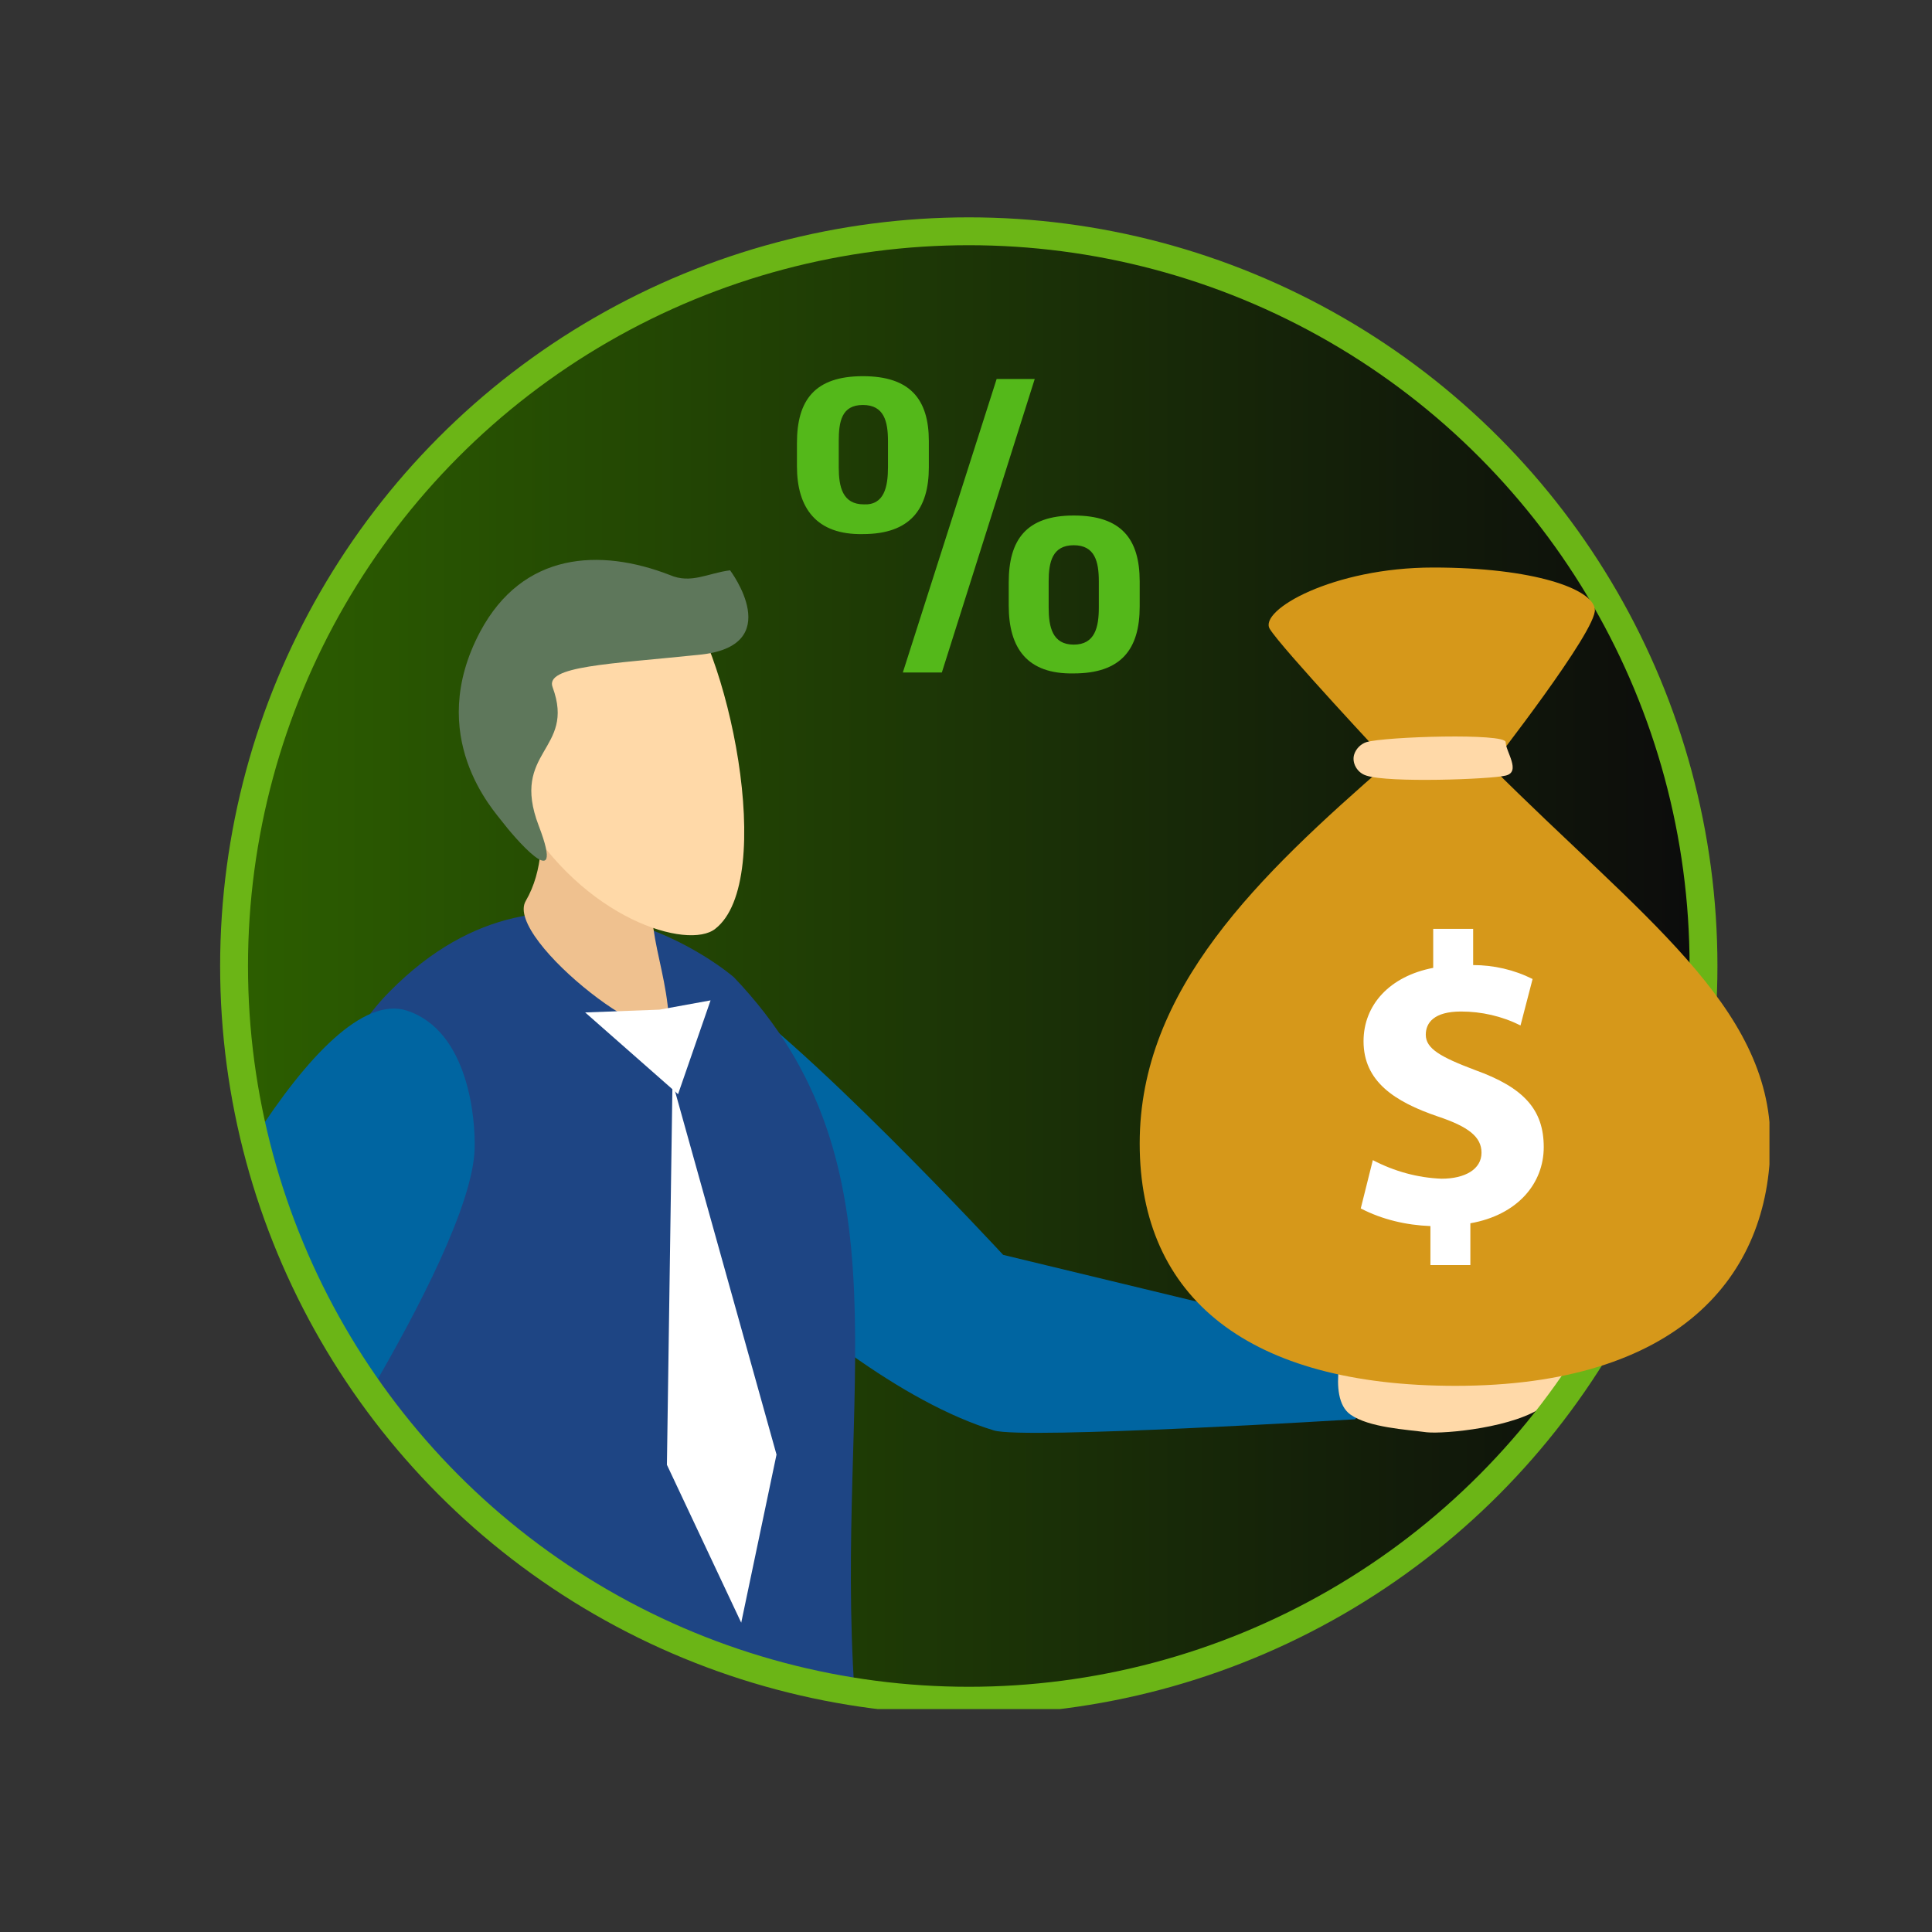 <?xml version="1.0" encoding="utf-8"?>
<!-- Generator: Adobe Illustrator 26.2.1, SVG Export Plug-In . SVG Version: 6.00 Build 0)  -->
<svg version="1.1" id="Layer_1" xmlns="http://www.w3.org/2000/svg" xmlns:xlink="http://www.w3.org/1999/xlink" x="0px" y="0px"
	 viewBox="0 0 208 208" style="enable-background:new 0 0 208 208;" xml:space="preserve">
<rect x="0" y="0" width="208" height="208" fill="#333333" stroke="none"/>
<style type="text/css">
.outerRing {
			transform-origin: 50% 50%;
            opacity: 1;
            transform: scale(0.9, 0.9);
			fill: #5AA800;
        }
		.ring1 {
            animation: animRing 4s ease-out infinite;
        }
		
		.ring2 {
            animation: animRing 4s ease-out infinite;
			animation-delay:3s;
        }

	        @keyframes animRing {
            0% {
          		transform: scale(0.9, 0.9);
                opacity: 1;
            }
			80% {
          	
            opacity: 0;
            }
			100% {
          	transform: scale(1.2, 1.2);
             opacity: 0; 
            }
		}
</style>
    <defs>
                <linearGradient id="gradient">
                               <stop offset="0%" stop-color="#2c5e00">
                <animate attributeName="stop-color" values="#2c5e00; #0c0c0c; #2c5e00" dur="4s" repeatCount="indefinite"></animate>
            </stop>

            <stop offset="100%" stop-color="#0c0c0c">
                <animate attributeName="stop-color" values="#0c0c0c; #2c5e00; #0c0c0c" dur="4s" repeatCount="indefinite"></animate>
            </stop>
                </linearGradient>
            </defs>

<circle id="outer_x5F_ring" class="outerRing ring1" cx="104" cy="104" r="86"/>
<circle id="outer_x5F_ring" class="outerRing ring2" cx="104" cy="104" r="86" />
<path id="bg" fill="url(#gradient)" d="M182.2,104.3c0,43.3-35.1,78.4-78.4,78.4s-78.4-35.1-78.4-78.4s35.1-78.4,78.4-78.4
	S182.2,61,182.2,104.3L182.2,104.3"/>


<g id="illustration">
	<g>
		<defs>
			<path id="SVGID_1_" d="M25.1,104c0,43.7,35.4,79.1,79.1,79.1s79.1-35.4,79.1-79.1s-35.4-79.1-79.1-79.1
				C60.6,24.8,25.1,60.3,25.1,104"/>
		</defs>
		<clipPath id="SVGID_00000091000024427848268790000000789161633847542156_">
			<use xlink:href="#SVGID_1_"  style="overflow:visible;"/>
		</clipPath>
		
			<path id="Path_444_00000149359036999582404930000016695261614197596067_" style="clip-path:url(#SVGID_00000091000024427848268790000000789161633847542156_);fill:#54B81A;" d="
			M85.8,50.2v-2.5c0-4.6,1.9-7.2,7.1-7.2c5.1,0,7.1,2.5,7.1,7v2.8c0,4.5-2,7.2-7.1,7.2C87.9,57.6,85.8,54.7,85.8,50.2 M95.6,50.3
			v-2.8c0-2.1-0.4-3.9-2.7-3.9s-2.6,1.8-2.6,3.9v2.8c0,2.1,0.4,4,2.7,4C95.2,54.4,95.6,52.4,95.6,50.3 M107.3,40.8h4.1l-10,31.6
			h-4.2L107.3,40.8z M108.6,65.2v-2.5c0-4.6,1.9-7.2,7-7.2s7.1,2.5,7.1,7.1v2.7c0,4.6-2,7.2-7.1,7.2
			C110.6,72.6,108.6,69.8,108.6,65.2 M118.3,65.4v-2.8c0-2.1-0.4-3.9-2.7-3.9s-2.7,1.8-2.7,3.9v2.8c0,2.1,0.4,4,2.7,4
			S118.3,67.5,118.3,65.4"/>
		
			<path id="Path_445_00000104707909825636957550000004585352038434588587_" style="clip-path:url(#SVGID_00000091000024427848268790000000789161633847542156_);fill:#0065A1;" d="
			M76.5,105.6c-2.7-1.6-13.9-1.7-15.2,5.2c-1.3,7,26.3,37.3,45.7,43.2c3.2,1,38.9-1.2,38.9-1.2s2.3-2.8-0.2-8.6l-37.7-9.1
			C108,135.1,85.9,111.2,76.5,105.6"/>
		
			<path id="Path_446_00000144313556020945824250000011821088287463920545_" style="clip-path:url(#SVGID_00000091000024427848268790000000789161633847542156_);fill:#1E4584;" d="
			M79,105.2c0,0-19.1-16.6-37,1.5c-4.8,4.8-8.7,12.7-10.7,28.1C42,160,65,177.9,92,182.2C89.8,149.5,98.4,125.5,79,105.2"/>
		
			<path id="Path_447_00000150101331455552170970000009691119594436817552_" style="clip-path:url(#SVGID_00000091000024427848268790000000789161633847542156_);fill:#EFC18F;" d="
			M56.6,80.4c0,0,3.8,10.1,0,16.6c-2.4,4.1,15.8,18,15.4,12.5c-0.5-7.2-3.9-11.6,0-19.7L56.6,80.4z"/>
		
			<path id="Path_448_00000174599936787732085510000006008039357654859708_" style="clip-path:url(#SVGID_00000091000024427848268790000000789161633847542156_);fill:#FFFFFF;" d="
			M71,108.7l5.5-1L73,117.8L63,109L71,108.7z"/>
		
			<path id="Path_449_00000109720610558813766550000011936489602652223674_" style="clip-path:url(#SVGID_00000091000024427848268790000000789161633847542156_);fill:#FFD9A8;" d="
			M72.6,63.2c5.8,6,11.1,31.6,4.4,36.8c-2.9,2.3-14.2-1-20.9-12.5c-2.8-4.7-6-13.4-1-21.7C57.4,62,63.5,63.1,72.6,63.2"/>
		
			<path id="Path_450_00000039827853714331388060000013141471883723477393_" style="clip-path:url(#SVGID_00000091000024427848268790000000789161633847542156_);fill:#5E775B;" d="
			M78.6,61.4c0,0,6.2,8.2-3.4,9.1c-9.6,1-16.6,1.2-15.7,3.5c2.5,6.8-4.6,6.8-1.5,14.9s-3,0.8-3.9-0.4c-0.9-1.2-8.4-9.2-2.4-20.5
			c4.6-8.6,12.9-9,20.4-6.1C74.4,62.9,76.2,61.7,78.6,61.4"/>
		
			<path id="Path_451_00000178922707089797602480000006659603432071625657_" style="clip-path:url(#SVGID_00000091000024427848268790000000789161633847542156_);fill:#FFFFFF;" d="
			M72.4,116.5l11.2,40.1l-3.8,18.1l-8-17L72.4,116.5z"/>
		
			<path id="Path_452_00000133494642800776178900000014694952376564203648_" style="clip-path:url(#SVGID_00000091000024427848268790000000789161633847542156_);fill:#FFD9A8;" d="
			M144.9,143.7c4.3,0.9,8.8,1.4,13.2,1.5c1.5,0.1,6.1-2,8.2-0.6s5.9,2.3,0,6.7c-3.1,2.4-10.8,3.1-12.7,2.9c-2.2-0.3-6.2-0.5-8.2-1.9
			C142.7,150.4,144.9,143.7,144.9,143.7"/>
		
			<path id="Path_453_00000116230579815581758820000008919684977663397046_" style="clip-path:url(#SVGID_00000091000024427848268790000000789161633847542156_);fill:#0065A1;" d="
			M43.8,108.8c-4.7-1.5-10.8,5-16.4,13.7c2.4,9.8,6.6,19.1,12.5,27.3c5.2-8.9,11-20.1,11.2-26.1C51.2,120.6,50.5,111,43.8,108.8"/>
	</g>
	<g>
		<defs>
			<rect id="SVGID_00000054232254705943185940000007877901620953800124_" x="23.3" y="23" width="167.2" height="161"/>
		</defs>
		<clipPath id="SVGID_00000159470169920710807270000009055887100996745618_">
			<use xlink:href="#SVGID_00000054232254705943185940000007877901620953800124_"  style="overflow:visible;"/>
		</clipPath>
		
			<circle id="Ellipse_40_00000139975354109660160590000006401038483537140128_" style="clip-path:url(#SVGID_00000159470169920710807270000009055887100996745618_);fill:none;stroke:#6BB516;stroke-width:3;" cx="104.3" cy="104" r="79.1"/>
		
			<path id="Path_455_00000093864603771939563820000011700695916280180134_" style="clip-path:url(#SVGID_00000159470169920710807270000009055887100996745618_);fill:#D6981A;" d="
			M160.5,82.5c16.1,16.1,30.1,25.8,30.1,40.4s-10,26.3-33.9,26.3c-22.2,0-34-9.4-34-26.1c0-16.6,12.8-28.8,26.8-41
			c0,0-11.6-12.4-12.8-14.4s6.8-6.6,17.6-6.6s17.2,2.3,17.4,4.5C172,67.8,160.5,82.5,160.5,82.5"/>
		
			<path id="Path_456_00000065764807032513311250000000356728118483261598_" style="clip-path:url(#SVGID_00000159470169920710807270000009055887100996745618_);fill:#FFD9A8;" d="
			M147.1,83.5c-1-0.3-1.6-1.4-1.3-2.3c0.2-0.6,0.7-1.1,1.3-1.3c2-0.6,15-1,15,0s1.7,3.2,0,3.6C160.5,83.9,149.5,84.3,147.1,83.5"/>
		
			<path id="Path_457_00000004546104795091821190000014036188617862995862_" style="clip-path:url(#SVGID_00000159470169920710807270000009055887100996745618_);fill:#FFFFFF;" d="
			M154,136.2V132c-2.6-0.1-5.2-0.7-7.5-1.9l1.3-5.2c2.3,1.2,4.8,1.9,7.4,2c2.5,0,4.3-1,4.3-2.8c0-1.7-1.4-2.8-4.7-3.9
			c-4.7-1.6-8-3.8-8-8.1c0-3.9,2.8-7,7.5-7.9V100h4.3v3.9c2.2,0,4.4,0.5,6.4,1.5l-1.3,5c-2-1-4.2-1.5-6.4-1.5
			c-2.9,0-3.8,1.2-3.8,2.5c0,1.5,1.6,2.4,5.3,3.8c5.3,1.9,7.4,4.3,7.4,8.3c0,3.9-2.8,7.3-7.9,8.2v4.5L154,136.2L154,136.2z"/>
	</g>
</g>
</svg>

